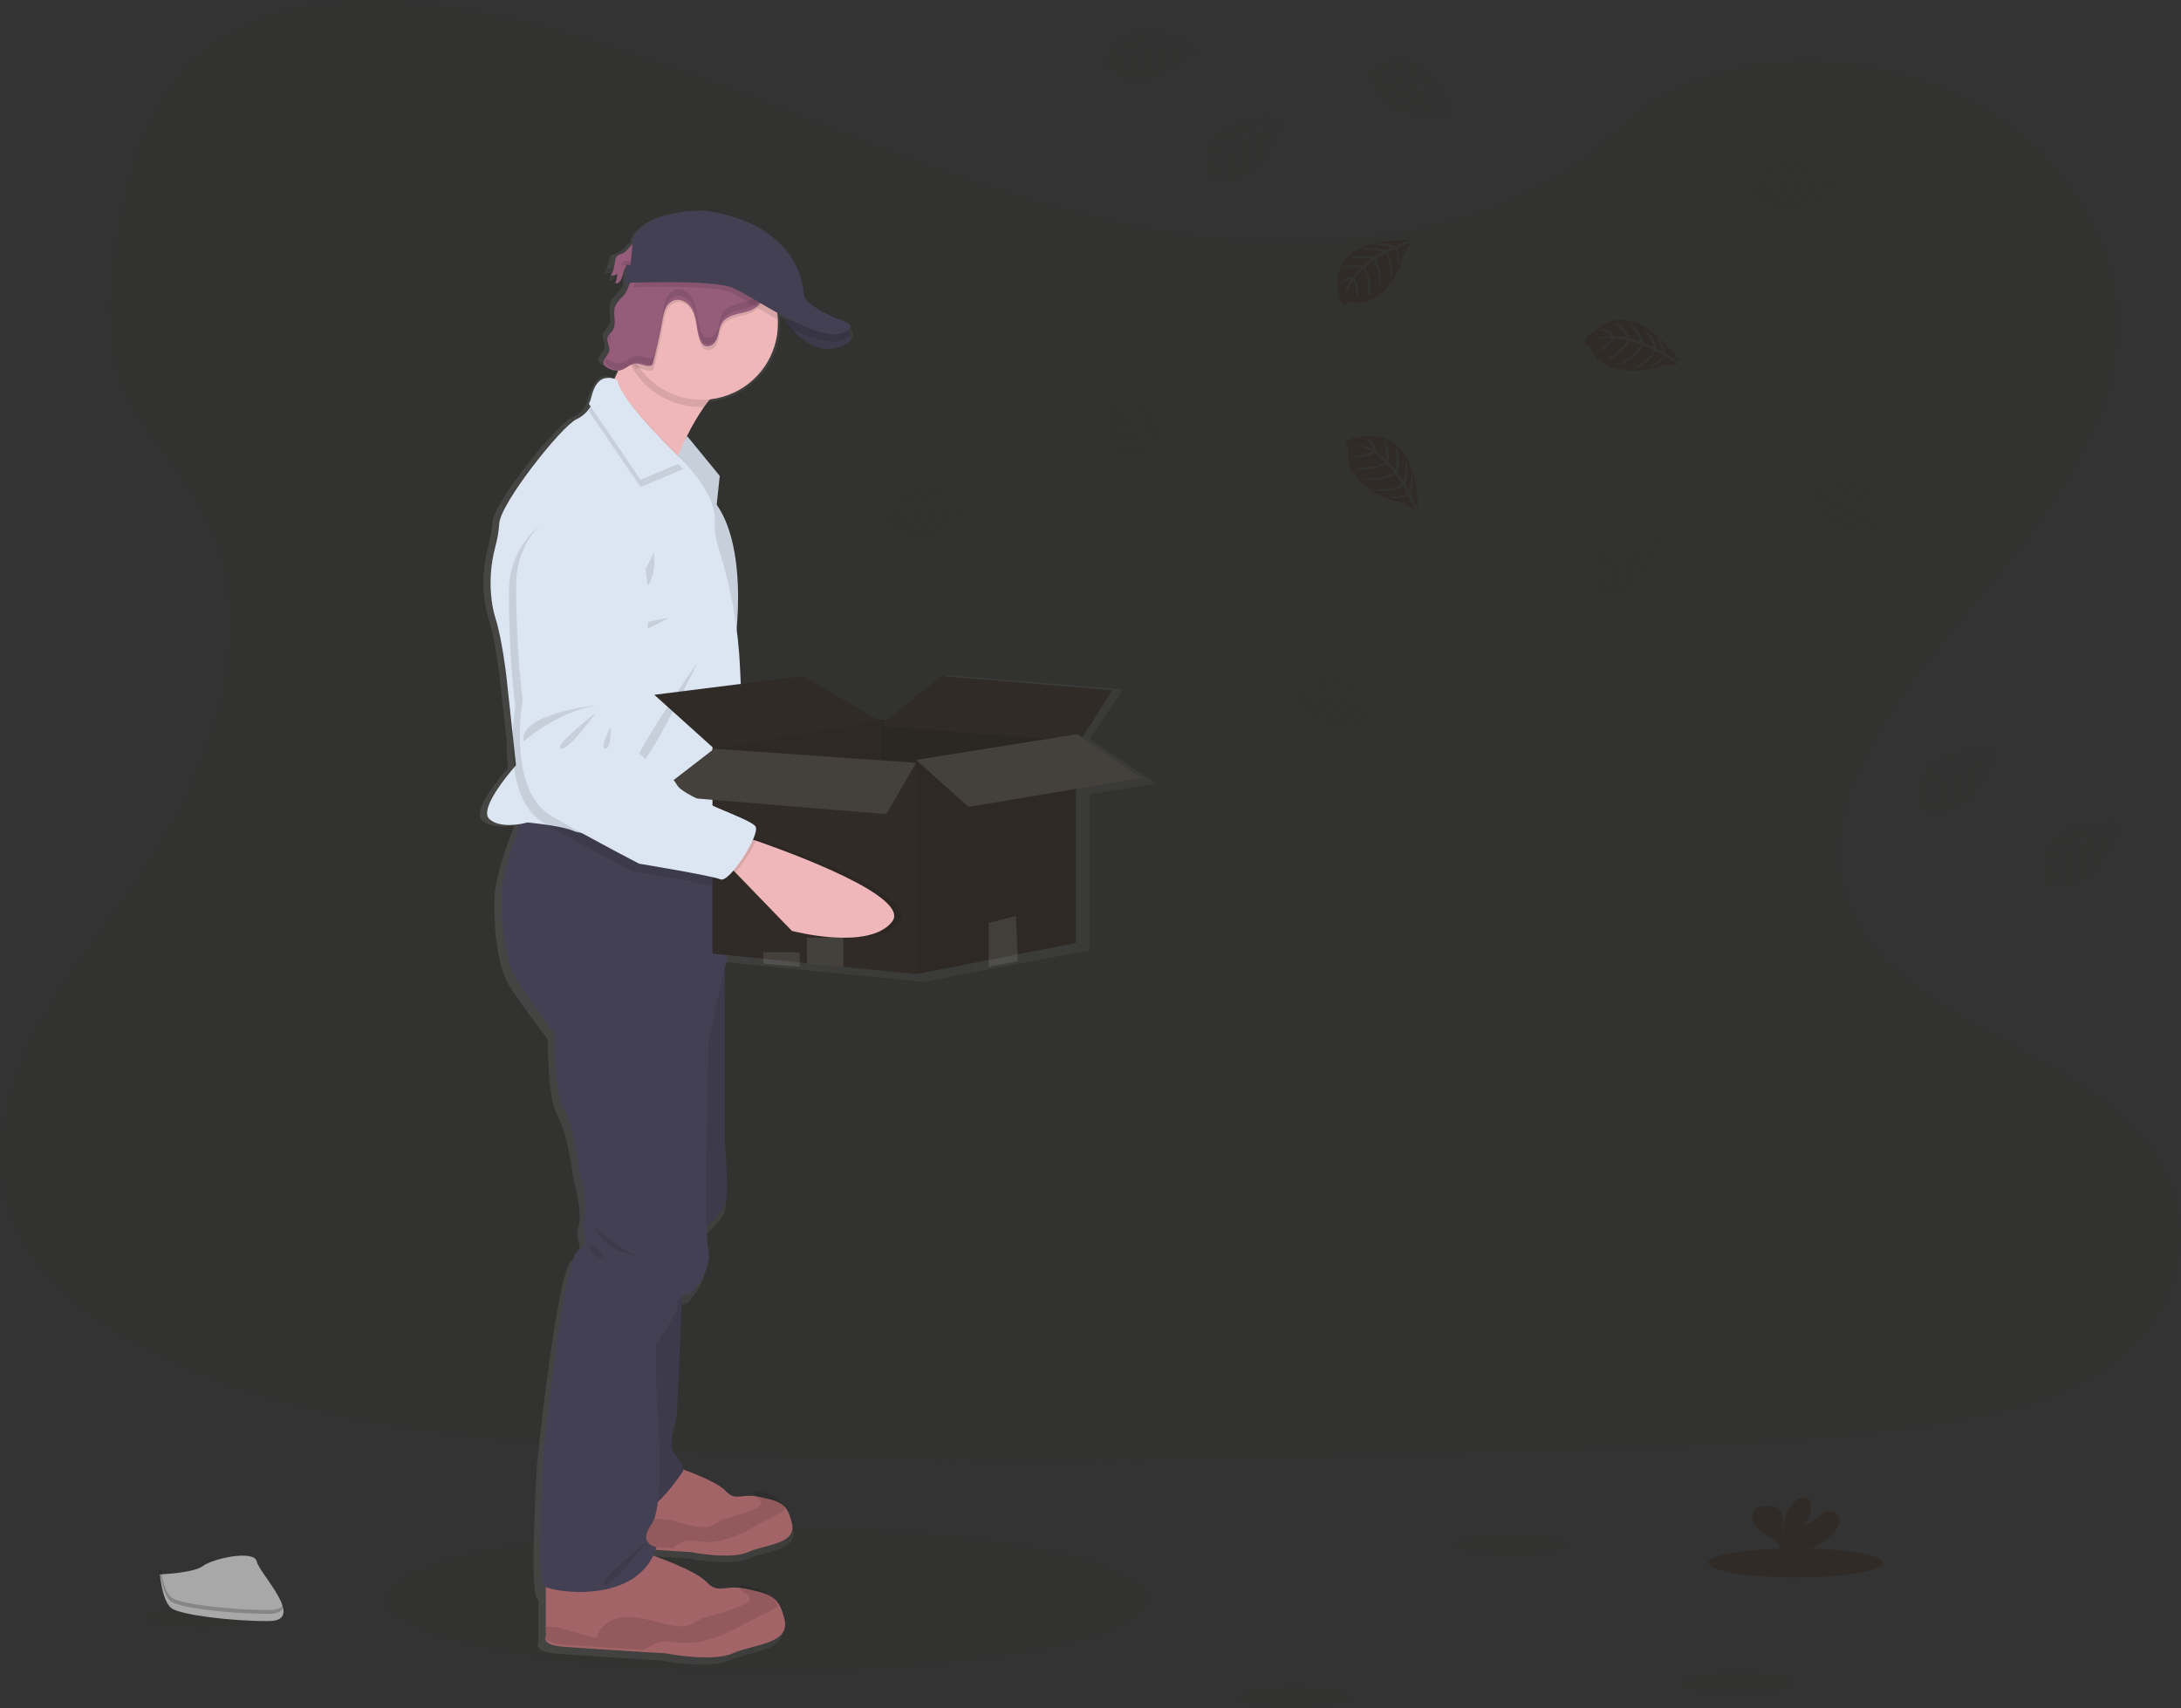 <?xml version="1.0" encoding="UTF-8"?>
<svg width="300px" height="235px" viewBox="0 0 300 235" version="1.1" xmlns="http://www.w3.org/2000/svg" xmlns:xlink="http://www.w3.org/1999/xlink">
    <rect x="0" y="0" width="300" height="235" fill="#333333" stroke="none"/>
    <title>F9608DB9-85DE-45D7-9BC2-1261CBF1C890</title>
    <defs>
        <linearGradient x1="0.042%" y1="50.012%" x2="100%" y2="50.012%" id="linearGradient-1">
            <stop stop-color="#808080" stop-opacity="0.25" offset="0%"></stop>
            <stop stop-color="#808080" stop-opacity="0.12" offset="54%"></stop>
            <stop stop-color="#808080" stop-opacity="0.1" offset="100%"></stop>
        </linearGradient>
    </defs>
    <g id="Mobile" stroke="none" stroke-width="1" fill="none" fill-rule="evenodd">
        <g id="FREE-EXPLORE---WISH-LIST-1" transform="translate(-38, -137)" fill-rule="nonzero">
            <g id="undraw_empty_xct9-2" transform="translate(38, 137)">
                <ellipse id="Oval" fill="#302B27" opacity="0.1" cx="105.5" cy="220" rx="52.5" ry="10"></ellipse>
                <path d="M174.303,33.136 C155.07,32.47 136.753,26.253 119.262,19.453 C101.771,12.653 84.446,5.121 65.674,1.519 C53.601,-0.798 39.791,-1.128 30.065,5.344 C20.702,11.591 17.677,22.344 16.051,32.33 C14.827,39.844 14.108,47.753 17.46,54.788 C19.789,59.673 23.92,63.778 26.779,68.457 C36.725,84.734 29.694,104.806 18.919,120.7 C13.867,128.154 7.998,135.275 4.096,143.203 C0.194,151.13 -1.609,160.244 1.805,168.353 C5.187,176.384 13.249,182.405 21.982,186.644 C39.72,195.255 60.614,197.718 81.002,199.116 C126.121,202.204 171.477,200.868 216.714,199.527 C233.456,199.033 250.27,198.53 266.739,195.939 C275.885,194.5 285.326,192.215 291.968,186.7 C300.395,179.701 302.484,167.85 296.835,159.075 C287.362,144.351 261.176,140.695 254.546,124.897 C250.903,116.199 254.644,106.514 259.942,98.45 C271.306,81.146 290.351,65.967 291.353,46.192 C292.042,32.61 282.886,19.007 268.73,12.579 C253.892,5.841 233.314,6.689 222.372,17.841 C211.095,29.311 191.286,33.728 174.303,33.136 Z" id="Path" fill="#302B27" opacity="0.1"></path>
                <path d="M159,107.768 L149.878,101.644 L149.878,101.644 L154.479,94.824 L130.385,92.911 L121.727,99.577 L110.889,93.528 L101.85,94.61 L101.743,92.238 C101.631,89.765 101.381,87.3 100.995,84.854 C101.034,84.113 101.061,83.262 101.058,82.337 C101.058,78.437 100.527,73.269 98.198,69.823 L98.734,65.025 L94.386,59.91 C95.084,58.525 95.881,57.191 96.769,55.918 C96.918,55.705 97.067,55.497 97.227,55.296 C102.871,54.889 107.324,50.269 107.324,44.62 C107.324,44.359 107.324,44.098 107.294,43.84 C107.294,43.737 107.273,43.63 107.261,43.526 C107.812,43.823 108.369,44.119 108.926,44.416 C109.03,44.564 109.15,44.712 109.281,44.887 L109.281,44.887 L109.307,44.92 L109.474,45.124 L109.528,45.187 C109.587,45.258 109.65,45.326 109.712,45.397 L109.754,45.445 C109.912,45.62 110.079,45.797 110.257,45.972 C110.279,45.99 110.299,46.009 110.317,46.029 L110.54,46.236 L110.603,46.293 C110.794,46.462 110.996,46.625 111.199,46.779 L111.264,46.826 L111.52,47.001 L111.604,47.055 C111.702,47.114 111.803,47.176 111.901,47.233 L111.937,47.253 C112.053,47.316 112.172,47.375 112.292,47.431 L112.351,47.455 C112.452,47.499 112.552,47.54 112.649,47.58 L112.741,47.612 C112.846,47.648 112.947,47.68 113.054,47.71 L113.12,47.728 C113.251,47.761 113.382,47.787 113.516,47.808 L113.531,47.808 C113.657,47.828 113.784,47.841 113.912,47.847 L113.998,47.847 C114.112,47.852 114.227,47.852 114.341,47.847 L114.415,47.847 C114.558,47.838 114.7,47.822 114.841,47.796 C115.507,47.709 116.147,47.48 116.717,47.126 C116.862,47.029 116.991,46.91 117.099,46.773 C117.694,45.996 117.039,45.145 117.039,45.145 L117.039,45.145 C116.807,44.594 115.3,44.205 115.3,44.205 C115.3,44.205 110.534,42.224 110.534,40.647 C110.534,39.069 109.343,30.885 97.046,29.013 C97.046,29.013 89.046,28.566 86.798,32.83 L86.75,33.328 C86.089,33.74 85.541,34.568 84.888,34.811 C84.607,34.871 84.335,34.971 84.081,35.107 L84.081,35.051 L84.081,35.051 C84.006,35.117 83.944,35.196 83.9,35.285 C83.76,35.563 83.676,35.865 83.652,36.175 C83.585,36.553 83.453,36.917 83.262,37.251 C83.209,37.346 83.149,37.437 83.084,37.524 L83.084,37.524 L83.033,37.604 C83.379,37.631 83.726,37.575 84.046,37.441 C83.995,37.847 83.895,38.245 83.748,38.627 C84.134,38.64 84.493,38.426 84.665,38.082 L84.665,38.058 L84.704,38.004 C84.779,37.867 84.841,37.723 84.888,37.575 L84.856,37.61 C84.915,37.417 84.969,37.222 85.034,37.032 C85.064,36.925 85.114,36.824 85.18,36.735 C85.342,36.574 85.57,36.498 85.797,36.531 L85.675,39.102 L85.728,39.102 C85.657,39.289 85.569,39.469 85.466,39.641 C85.043,40.323 84.275,40.789 83.992,41.536 C83.87,41.897 83.823,42.278 83.855,42.657 C83.855,42.88 83.882,43.105 83.9,43.327 L83.9,43.31 C83.941,43.903 83.953,44.466 83.632,44.943 C83.411,45.27 83.057,45.516 82.935,45.886 C82.901,45.99 82.886,46.098 82.89,46.207 C82.914,46.532 82.982,46.852 83.093,47.159 C83.094,47.153 83.094,47.147 83.093,47.141 C83.167,47.366 83.184,47.607 83.143,47.841 C83.009,48.434 82.285,48.929 82.321,49.495 C82.319,49.57 82.33,49.644 82.354,49.715 C82.493,49.991 82.734,50.204 83.027,50.308 C83.486,50.568 84.014,50.684 84.54,50.64 C84.737,50.604 84.928,50.539 85.106,50.447 C84.897,50.925 84.683,51.396 84.466,51.844 C84.433,51.915 84.397,51.986 84.361,52.057 C84.361,52.057 82.521,50.833 81.475,53.33 C81.17,53.848 80.952,54.413 80.829,55.002 C80.777,55.237 80.703,55.468 80.609,55.69 C80.145,56.472 79.45,57.093 78.619,57.469 C76.487,58.442 67.874,69.138 67.722,71.908 C67.647,72.989 67.463,74.06 67.174,75.104 C66.496,77.564 66.321,80.135 66.661,82.663 C66.768,83.48 66.944,84.287 67.189,85.074 C68.103,87.84 68.713,93.003 68.713,93.003 L69.702,101.965 C69.665,103.201 69.719,104.439 69.863,105.668 C68.853,106.816 64.8,111.599 66.349,112.901 C67.54,113.927 69.625,113.758 70.795,113.547 C69.809,115.976 68.258,120.199 68.052,123.099 C67.754,127.39 68.562,133.074 69.839,135.257 C71.117,137.439 75.376,143.038 75.376,143.038 C75.376,143.038 75.176,150.718 76.698,153.509 C78.22,156.299 78.834,162.087 78.834,162.087 C78.834,162.087 80.254,166.974 79.542,168.771 C78.831,170.568 80.862,172.063 78.729,173.258 C76.597,174.453 73.869,201.387 73.869,201.387 C73.869,201.387 72.77,219.04 73.869,219.939 C73.928,219.981 73.99,220.018 74.056,220.049 L74.056,225.979 C74.056,225.979 73.294,227.225 76.394,227.477 C78.518,227.646 84.537,228.028 88.108,228.251 L90.875,228.423 C90.875,228.423 97.427,229.722 100.322,228.423 C103.217,227.124 108.348,227.154 107.586,223.723 C107.485,223.256 107.349,222.797 107.181,222.35 C106.344,220.221 104.923,219.977 102.305,219.384 C102.154,219.352 102.008,219.322 101.874,219.298 C99.116,218.821 98.21,220.099 96.665,218.435 C95.321,216.997 91.045,215.387 89.588,214.877 C89.624,214.77 89.669,214.666 89.704,214.557 C89.292,214.487 88.908,214.301 88.599,214.02 L92.546,214.269 L94.895,214.414 C94.895,214.414 100.465,215.52 102.937,214.414 C105.409,213.308 109.757,213.338 109.108,210.423 C109.022,210.026 108.908,209.635 108.765,209.255 C108.054,207.446 106.844,207.247 104.62,206.746 C104.491,206.719 104.372,206.693 104.253,206.672 C101.909,206.265 101.141,207.351 99.828,205.939 C98.702,204.735 95.149,203.386 93.871,202.926 C93.871,202.268 92.977,201.331 92.415,200.391 C91.753,199.294 92.974,195.454 92.974,195.454 L93.671,179.521 C93.937,179.403 94.218,179.323 94.505,179.284 C94.505,179.284 97.656,176.289 96.945,173.098 C96.799,172.133 96.724,171.159 96.718,170.183 C97.755,169.225 99.181,167.811 99.586,166.939 C100.247,165.518 99.586,158.636 99.586,158.636 L99.586,132.318 L104.858,132.849 L109.641,133.338 L111.097,133.486 L115.88,133.967 L126.873,135.073 L136.779,133.205 L141.065,132.398 L149.878,130.738 L149.878,109.268 L159,107.768 Z M86.446,36.626 L85.833,36.56 C86.035,36.569 86.25,36.608 86.446,36.626 Z" id="Shape" fill="url(#linearGradient-1)"></path>
                <path d="M137.749,121.474 C134.816,125.612 124.271,123.42 124.271,123.42 L116.1,115.883 L115,114.862 L116.845,111 C116.845,111 117.431,111.159 118.438,111.442 C123.72,112.954 140.224,117.996 137.749,121.474 Z" id="Path" fill="#EFB7B9"></path>
                <path d="M118,111.453 C117.685,112.72 116.821,114.618 115.962,116 L115,114.955 L116.613,111 C116.613,111 117.131,111.163 118,111.453 Z" id="Path" fill="#000000" opacity="0.1"></path>
                <path d="M90.229,66.125 C90.229,66.125 82.641,69.512 83.013,77.828 C83.281,83.186 83.861,88.524 84.751,93.813 C84.751,93.813 83.199,106.328 89.658,109.554 C96.118,112.78 102.095,115.433 102.095,115.433 C102.095,115.433 112.2,116.527 113.456,116.979 C114.712,117.431 118.636,110.521 117.912,109.444 C117.188,108.368 107.913,106.111 106.731,104.315 C105.549,102.519 102.816,101.41 102.816,101.41 C102.816,101.41 99.994,99.692 99.802,98.139 C99.61,96.587 100.355,95.431 100.544,94.75 C100.733,94.069 101.211,87.495 101.211,87.495 C101.211,87.495 104.397,64.094 90.229,66.125 Z" id="Path" fill="#DCE6F2"></path>
                <path d="M95,94 C95,94 84.009,95.618 85.073,99 C85.073,99 89.063,95.349 95,94 Z" id="Path" fill="#000000" opacity="0.1"></path>
                <path d="M95,95 C95,95 88.974,99.748 90.153,99.992 C91.332,100.235 95,95 95,95 Z" id="Path" fill="#000000" opacity="0.1"></path>
                <path d="M97.933,97 C97.933,97 96.338,100.207 97.319,99.989 C98.299,99.772 97.933,97 97.933,97 Z" id="Path" fill="#000000" opacity="0.1"></path>
                <path d="M118.35,111.05 L117.72,110.868 C117.899,110.272 117.949,109.789 117.802,109.565 C117.08,108.486 107.841,106.226 106.666,104.422 C105.491,102.618 102.764,101.509 102.764,101.509 C102.764,101.509 99.951,99.785 99.76,98.229 C99.568,96.673 100.31,95.513 100.499,94.83 C100.687,94.147 101.164,87.552 101.164,87.552 C101.164,87.552 104.331,64.089 90.208,66.125 C90.208,66.125 82.645,69.524 83.013,77.864 C83.28,83.237 83.859,88.59 84.748,93.894 C84.748,93.894 83.202,106.444 89.64,109.679 C96.078,112.914 102.036,115.573 102.036,115.573 C102.036,115.573 112.106,116.668 113.361,117.124 C113.835,117.297 114.692,116.405 115.531,115.18 L116.008,115.63 L124.214,123.4 C124.214,123.4 134.802,125.663 137.747,121.397 C140.236,117.807 123.666,112.607 118.35,111.05 Z" id="Path" fill="#000000" opacity="0.1"></path>
                <path d="M85.656,34.861 C85.387,34.923 85.129,35.04 84.894,35.207 C84.619,35.476 84.619,35.935 84.55,36.337 C84.469,36.895 84.281,37.424 84,37.883 C84.313,37.91 84.627,37.849 84.916,37.705 C84.869,38.148 84.777,38.583 84.641,39 C84.991,39.01 85.314,38.778 85.466,38.408 C85.612,38.043 85.727,37.662 85.81,37.272 C85.836,37.155 85.881,37.045 85.942,36.948 C86.195,36.595 86.666,36.754 87.056,36.799 C87.718,36.865 88.359,36.503 88.729,35.854 C89.144,35.113 89.169,33.217 88.179,33.017 C87.144,32.816 86.501,34.492 85.656,34.861 Z" id="Path" fill="#965D7B"></path>
                <g id="Group" opacity="0.1" transform="translate(83, 35)" fill="#000000">
                    <path d="M1.041,0.508 C1.069,0.362 1.088,0.211 1.123,0.065 L1.123,0.065 C0.821,0.312 0.805,0.731 0.726,1.102 C0.686,1.316 0.623,1.526 0.538,1.729 C0.788,1.356 0.959,0.941 1.041,0.508 L1.041,0.508 Z" id="Path"></path>
                    <path d="M1.143,2.961 C1.301,2.579 1.408,2.18 1.461,1.773 C1.142,1.898 0.797,1.954 0.452,1.937 C0.351,2.146 0.229,2.345 0.086,2.531 C0.447,2.557 0.809,2.502 1.143,2.37 C1.09,2.777 0.983,3.176 0.824,3.558 C1.229,3.567 1.602,3.355 1.779,3.015 C1.858,2.88 1.922,2.737 1.97,2.59 C1.78,2.838 1.468,2.978 1.143,2.961 L1.143,2.961 Z" id="Path"></path>
                    <path d="M3.937,0.942 C3.485,0.9 2.937,0.754 2.645,1.078 C2.575,1.168 2.523,1.268 2.492,1.375 C2.463,1.452 2.438,1.533 2.415,1.613 C2.718,1.39 3.208,1.509 3.618,1.548 C4.384,1.606 5.124,1.274 5.553,0.68 C5.65,0.536 5.722,0.379 5.767,0.214 C5.324,0.725 4.638,0.998 3.937,0.942 Z" id="Path"></path>
                </g>
                <polygon id="Path" fill="#DCE6F2" points="94.519 60 99 65.475 98.415 71 93 62.388"></polygon>
                <polygon id="Path" fill="#000000" opacity="0.1" points="99 65.475 98.45 70.672 98.415 71 93.526 63.227 93 62.388 93.153 62.146 94.517 60 94.82 60.37"></polygon>
                <path d="M101.199,52.149 C99.631,52.597 98.133,54.133 96.829,55.998 C95.947,57.286 95.159,58.633 94.47,60.032 C94.042,60.885 93.665,61.704 93.352,62.418 L93.133,62.926 C92.604,64.168 92.309,65 92.309,65 C92.309,65 80.304,56.019 82.204,55.415 C82.842,55.212 83.681,53.851 84.511,52.137 L84.614,51.919 C85.14,50.819 85.656,49.591 86.115,48.436 C87.054,46.062 87.75,44 87.75,44 C87.75,44 105.986,50.788 101.199,52.149 Z" id="Path" fill="#EFB7B9"></path>
                <path d="M108,44 C108,44 110.772,48.564 114.496,47.942 C118.22,47.319 116.688,45.491 116.688,45.491 L108,44 Z" id="Path" fill="#444053"></path>
                <path d="M102.898,213.515 C100.49,214.606 95.043,213.515 95.043,213.515 L92.748,213.373 C89.767,213.184 84.777,212.864 83.012,212.723 C80.437,212.513 81.068,211.466 81.068,211.466 L81.068,205.14 L93.565,202 C93.565,202 98.504,203.677 99.858,205.14 C101.142,206.536 101.894,205.463 104.186,205.865 C104.299,205.886 104.419,205.909 104.544,205.939 C106.72,206.433 107.9,206.628 108.598,208.417 C108.738,208.793 108.851,209.178 108.935,209.57 C109.579,212.45 105.304,212.43 102.898,213.515 Z" id="Path" fill="#A36468"></path>
                <path d="M108,207.719 C107.562,208.015 107.101,208.27 106.623,208.482 C105.019,209.273 103.494,210.237 101.873,210.983 C100.251,211.73 98.504,212.263 96.749,212.121 C95.83,212.048 94.891,211.806 94.013,212.089 C93.47,212.316 92.959,212.622 92.493,213 C89.577,212.798 84.695,212.458 82.968,212.307 C80.449,212.083 81.067,210.968 81.067,210.968 L81.067,210.18 C81.157,210.18 81.259,210.152 81.376,210.142 C81.98,210.132 82.581,210.229 83.155,210.429 C84.421,210.801 85.681,211.166 86.946,211.532 C87.157,210.674 87.684,209.947 88.405,209.521 C89.127,209.107 89.938,208.906 90.755,208.939 C92.718,208.967 94.576,209.972 96.536,210.073 C97.084,210.127 97.635,210.027 98.137,209.783 C98.405,209.638 98.641,209.427 98.904,209.266 C99.324,209.047 99.768,208.885 100.225,208.784 C101.51,208.439 102.772,207.998 104.002,207.467 C104.352,207.319 104.76,207.051 104.713,206.648 C104.652,206.112 103.873,206.049 103.669,205.558 C103.596,205.378 103.605,205.172 103.692,205 C103.803,205.022 103.92,205.047 104.042,205.079 C106.163,205.605 107.318,205.813 108,207.719 Z" id="Path" fill="#000000" opacity="0.1"></path>
                <path d="M100.805,227.435 C97.968,228.707 91.549,227.435 91.549,227.435 L88.846,227.279 C85.347,227.059 79.453,226.693 77.371,226.52 C74.335,226.274 75.081,225.054 75.081,225.054 L75.081,217.664 L89.811,214 C89.811,214 95.633,215.955 97.228,217.664 C98.742,219.291 99.617,218.039 102.331,218.508 C102.465,218.532 102.605,218.561 102.752,218.593 C105.317,219.18 106.708,219.4 107.529,221.487 C107.696,221.925 107.828,222.375 107.926,222.832 C108.667,226.192 103.642,226.165 100.805,227.435 Z" id="Path" fill="#A36468"></path>
                <path d="M107,221.046 C106.481,221.379 105.935,221.666 105.369,221.905 C103.469,222.794 101.659,223.878 99.738,224.719 C97.816,225.56 95.745,226.156 93.662,226 C92.575,225.918 91.461,225.638 90.43,225.964 C89.784,226.222 89.176,226.57 88.623,227 C85.18,226.774 79.381,226.397 77.333,226.22 C74.345,225.967 75.08,224.713 75.08,224.713 L75.08,223.827 C75.201,223.807 75.324,223.793 75.447,223.785 C76.163,223.772 76.876,223.881 77.556,224.107 L82.048,225.349 C82.301,224.381 82.931,223.563 83.791,223.086 C84.647,222.618 85.609,222.391 86.579,222.429 C88.906,222.462 91.106,223.592 93.43,223.707 C94.077,223.767 94.729,223.656 95.322,223.384 C95.642,223.219 95.909,222.981 96.233,222.803 C96.729,222.553 97.256,222.371 97.799,222.26 C99.314,221.868 100.802,221.373 102.252,220.778 C102.667,220.609 103.151,220.308 103.096,219.856 C103.022,219.253 102.1,219.181 101.856,218.627 C101.772,218.424 101.783,218.194 101.885,218 C102.017,218.024 102.155,218.054 102.299,218.087 C104.823,218.666 106.192,218.901 107,221.046 Z" id="Path" fill="#000000" opacity="0.1"></path>
                <path d="M93.914,176 L93.106,194.702 C93.106,194.702 91.896,198.521 92.553,199.613 C93.209,200.705 94.317,201.795 93.914,202.441 C93.512,203.087 88.671,210.07 87.107,207.391 C85.543,204.712 84,193.103 84,193.103 L85.443,178.765 L93.914,176 Z" id="Path" fill="#444053"></path>
                <path d="M97.49,129 L99.711,131.943 L99.711,157.54 C99.711,157.54 100.361,164.363 99.711,165.772 C99.062,167.182 95.769,170 95.769,170 L93,155.908 L93.599,141 L97.49,129 Z" id="Path" fill="#444053"></path>
                <path d="M93.914,176 L93.106,194.702 C93.106,194.702 91.896,198.521 92.553,199.613 C93.209,200.705 94.317,201.795 93.914,202.441 C93.512,203.087 88.671,210.07 87.107,207.391 C85.543,204.712 84,193.103 84,193.103 L85.443,178.765 L93.914,176 Z" id="Path" fill="#000000" opacity="0.1"></path>
                <path d="M97.49,129 L99.711,131.943 L99.711,157.54 C99.711,157.54 100.361,164.363 99.711,165.772 C99.062,167.182 95.769,170 95.769,170 L93,155.908 L93.599,141 L97.49,129 Z" id="Path" fill="#000000" opacity="0.1"></path>
                <path d="M100,118.105 L100,131.92 L97.506,142.675 C97.506,142.675 96.707,168.627 97.404,171.783 C98.102,174.938 95.009,177.901 95.009,177.901 C95.009,177.901 93.213,178.1 93.213,179.479 C93.213,180.859 90.219,184.808 90.219,184.808 L90.318,192.504 C90.318,192.504 91.618,206.912 89.621,209.674 C87.624,212.436 90.318,212.832 90.318,212.832 C87.824,220.923 75.85,219.049 74.769,218.161 C73.688,217.273 74.769,199.807 74.769,199.807 C74.769,199.807 77.445,173.165 79.541,171.981 C81.636,170.797 79.643,169.317 80.34,167.541 C81.038,165.764 79.643,160.93 79.643,160.93 C79.643,160.93 79.044,155.205 77.547,152.443 C76.05,149.681 76.248,142.083 76.248,142.083 C76.248,142.083 72.057,136.556 70.811,134.386 C69.566,132.216 68.763,126.592 69.063,122.347 C69.266,119.478 70.79,115.301 71.757,112.898 C72.221,111.746 72.556,111 72.556,111 L72.841,111.074 L89.193,115.307 L100,118.105 Z" id="Path" fill="#444053"></path>
                <path d="M101.194,52.157 C99.614,52.604 98.105,54.137 96.792,56 L96.449,56 C92.532,56.003 88.912,53.938 86.961,50.587 C86.56,49.905 86.238,49.181 86,48.429 C86.946,46.059 87.647,44 87.647,44 C87.647,44 106.014,50.798 101.194,52.157 Z" id="Path" fill="#000000" opacity="0.1"></path>
                <path d="M107,44.495 C107.007,48.894 104.265,52.83 100.133,54.352 C96.001,55.874 91.358,54.659 88.504,51.309 C85.649,47.959 85.192,43.186 87.357,39.356 C87.675,38.788 88.047,38.251 88.467,37.754 C89.16,36.93 89.974,36.216 90.881,35.636 C94,33.657 97.93,33.46 101.231,35.118 C104.532,36.777 106.717,40.046 106.985,43.727 C106.991,43.985 107,44.24 107,44.495 Z" id="Path" fill="#EFB7B9"></path>
                <path d="M98,70.665 L97.964,71 L92.979,63.088 C92.458,64.339 92.167,65.176 92.167,65.176 C92.167,65.176 80.328,56.126 82.201,55.518 C82.83,55.314 83.658,53.944 84.476,52.219 L84.578,52 C85.447,54.629 90.498,59.884 92.599,61.99 C92.842,62.233 93.042,62.434 93.198,62.58 L93.519,62.885 L93.687,63.055 C94.451,63.855 97.676,67.385 98,70.665 Z" id="Path" fill="#000000" opacity="0.1"></path>
                <path d="M102,96.507 L101.459,113.902 L101.364,117 C101.364,117 94.957,116.406 88.979,115.753 C84.165,115.227 79.627,114.66 78.929,114.327 C78.037,113.908 76.127,113.584 74.62,113.379 C73.455,113.222 72.54,113.139 72.54,113.139 C72.54,113.139 72.198,113.24 71.672,113.335 C70.525,113.543 68.511,113.712 67.337,112.693 C65.836,111.39 69.779,106.652 70.763,105.515 L70.98,105.268 L70.608,101.838 L69.643,92.942 C69.643,92.942 69.048,87.819 68.157,85.072 C67.919,84.291 67.747,83.491 67.643,82.681 C67.312,80.172 67.481,77.622 68.142,75.179 C68.424,74.14 68.604,73.077 68.677,72.004 C68.826,69.256 77.22,58.638 79.3,57.673 C80.236,57.237 80.989,56.486 81.428,55.552 C81.573,55.259 81.682,54.949 81.752,54.629 C82.643,50.768 84.899,52.3 84.899,52.3 C85.442,55.321 93.861,63.316 93.861,63.316 L94.027,63.482 C94.862,64.338 98.583,68.353 98.318,71.781 C98.265,73.056 98.456,74.331 98.88,75.535 C100.592,80.924 101.577,86.518 101.807,92.167 L102,96.507 Z" id="Path" fill="#DCE6F2"></path>
                <path d="M89.935,76 C89.935,76 87.837,80.736 86.264,81.503 C84.691,82.269 90.684,83.119 89.935,76 Z" id="Path" fill="#000000" opacity="0.1"></path>
                <path d="M92,85 C92,85 87,85.705 87,86.763 C87,87.82 92,85 92,85 Z" id="Path" fill="#000000" opacity="0.1"></path>
                <path d="M96,91 C96,91 89.146,105.55 87.23,105.991 C85.314,106.432 96,91 96,91 Z" id="Path" fill="#000000" opacity="0.1"></path>
                <path d="M94,64.511 L88.11,67 L81,56.561 C81.149,56.267 81.261,55.956 81.334,55.635 C82.253,51.765 84.578,53.301 84.578,53.301 C85.138,56.329 93.816,64.344 93.816,64.344 L94,64.511 Z" id="Path" fill="#000000" opacity="0.1"></path>
                <path d="M94,63.511 L88.11,66 L81,55.561 C81.149,55.267 81.261,54.956 81.334,54.635 C82.253,50.765 84.578,52.301 84.578,52.301 C85.138,55.329 93.816,63.344 93.816,63.344 L94,63.511 Z" id="Path" fill="#DCE6F2"></path>
                <path d="M100.906,116.62 C100.906,116.62 94.575,116.026 88.667,115.374 L99.268,118.177 L99.268,121.44 C98.804,121.864 98.401,122.083 98.14,121.971 C96.918,121.452 86.949,119.82 86.949,119.82 C86.949,119.82 81.159,116.854 74.91,113.294 C74.759,113.21 74.612,113.116 74.47,113.016 C73.741,112.516 73.114,111.881 72.62,111.144 C71.466,109.456 70.902,107.288 70.658,105.161 C70.521,103.942 70.47,102.715 70.506,101.489 C70.536,100.098 70.662,98.712 70.882,97.339 C70.277,92.022 69.983,86.673 70.001,81.321 C70.074,73.016 77.782,70.05 77.782,70.05 C91.95,68.789 87.557,91.926 87.557,91.926 C87.557,91.926 86.738,98.451 86.515,99.119 C86.292,99.786 85.49,100.899 85.599,102.456 C85.707,104.013 88.415,105.876 88.415,105.876 C88.415,105.876 91.057,107.128 92.147,108.982 C92.94,110.349 98.09,112.203 101,113.526 L100.906,116.62 Z" id="Path" fill="#000000" opacity="0.1"></path>
                <path d="M106,38.533 C106.005,39.033 105.905,39.528 105.706,39.984 C105.555,40.355 105.38,40.716 105.182,41.064 C104.872,41.703 104.433,42.266 103.893,42.715 C103.214,43.216 102.355,43.355 101.54,43.559 C100.725,43.762 99.878,44.087 99.413,44.803 C99.161,45.264 98.992,45.767 98.916,46.29 C98.838,46.813 98.635,47.307 98.327,47.729 C97.997,48.153 97.431,48.292 96.95,48.069 C96.704,47.898 96.518,47.65 96.418,47.362 C96.082,46.582 95.997,45.717 95.862,44.876 C95.726,44.035 95.535,43.17 95.035,42.493 C94.535,41.817 93.649,41.371 92.864,41.635 C92.333,41.846 91.908,42.271 91.687,42.812 C91.47,43.349 91.32,43.912 91.243,44.487 C90.878,46.547 90.448,48.595 89.951,50.63 C89.936,50.714 89.903,50.793 89.854,50.861 C89.776,50.941 89.67,50.987 89.56,50.988 C88.901,51.079 88.269,50.603 87.604,50.655 C87.535,50.659 87.467,50.67 87.401,50.688 C85.199,46.74 85.623,41.793 88.463,38.305 L88.516,38.29 C88.958,38.128 89.36,37.867 89.692,37.525 C90.117,37.087 90.51,36.617 90.869,36.12 L91.105,35.816 C91.781,34.976 92.551,34.221 93.399,33.568 C93.631,33.372 93.896,33.224 94.182,33.131 C94.426,33.081 94.676,33.073 94.923,33.106 C95.939,33.232 96.964,33.272 97.986,33.225 C98.698,33.109 99.416,33.034 100.136,33 C101.999,33.055 103.587,34.411 104.764,35.898 C105.397,36.66 105.962,37.537 106,38.533 Z" id="Path" fill="#000000" opacity="0.1"></path>
                <path d="M86.068,40.268 C85.655,40.936 84.908,41.39 84.629,42.121 C84.219,43.184 84.911,44.507 84.275,45.456 C84.064,45.775 83.716,46.012 83.597,46.378 C83.395,46.995 83.948,47.654 83.805,48.289 C83.662,48.924 82.812,49.46 83.038,50.081 C83.172,50.351 83.406,50.561 83.692,50.666 C84.143,50.921 84.661,51.034 85.179,50.991 C85.991,50.859 86.595,50.075 87.418,50.016 C88.087,49.97 88.727,50.426 89.393,50.341 C89.504,50.337 89.611,50.293 89.69,50.215 C89.741,50.15 89.774,50.074 89.788,49.993 C90.288,48.032 90.724,46.057 91.097,44.068 C91.173,43.513 91.323,42.969 91.543,42.452 C91.767,41.931 92.196,41.522 92.732,41.316 C93.526,41.065 94.418,41.492 94.927,42.145 C95.435,42.798 95.629,43.632 95.765,44.443 C95.902,45.254 95.988,46.088 96.324,46.84 C96.427,47.119 96.616,47.359 96.866,47.525 C97.312,47.78 97.912,47.578 98.254,47.197 C98.568,46.79 98.772,46.312 98.849,45.807 C98.927,45.304 99.097,44.819 99.352,44.375 C99.821,43.685 100.681,43.371 101.502,43.175 C102.322,42.979 103.188,42.842 103.881,42.359 C104.425,41.926 104.869,41.384 105.183,40.769 C105.623,40.014 106.034,39.194 105.998,38.325 C105.959,37.376 105.388,36.53 104.779,35.793 C103.589,34.358 101.98,33.05 100.098,33 C99.37,33.03 98.644,33.102 97.924,33.217 C96.891,33.262 95.855,33.223 94.829,33.1 C94.579,33.07 94.326,33.079 94.079,33.126 C93.79,33.213 93.522,33.356 93.291,33.547 C92.433,34.177 91.653,34.904 90.969,35.714 C90.527,36.29 90.049,36.837 89.535,37.353 C89.199,37.683 88.793,37.936 88.346,38.093 C88.049,38.175 87.751,38.117 87.469,38.208 C86.592,38.48 86.476,39.607 86.068,40.268 Z" id="Path" fill="#965D7B"></path>
                <path d="M114.497,47.941 C112.065,48.348 110.049,46.557 108.933,45.251 C108.591,44.854 108.279,44.436 108,44 L116.349,45.434 L116.686,45.492 C116.686,45.492 118.222,47.321 114.497,47.941 Z" id="Path" fill="#000000" opacity="0.1"></path>
                <g id="Group" opacity="0.1" transform="translate(83, 37)" fill="#000000">
                    <path d="M1.028,10.133 C1.061,9.733 1.002,9.331 0.857,8.959 C0.857,8.99 0.83,9.02 0.822,9.051 C0.695,9.46 0.866,9.885 0.975,10.31 C0.998,10.253 1.016,10.194 1.028,10.133 L1.028,10.133 Z" id="Path"></path>
                    <path d="M1.729,5.128 C1.698,5.551 1.706,5.975 1.752,6.397 C1.782,5.974 1.774,5.549 1.729,5.128 L1.729,5.128 Z" id="Path"></path>
                    <path d="M22.179,2.269 C21.869,2.913 21.43,3.48 20.89,3.932 C20.209,4.437 19.353,4.577 18.534,4.782 C17.715,4.987 16.87,5.314 16.405,6.036 C16.153,6.5 15.985,7.008 15.907,7.534 C15.831,8.062 15.628,8.561 15.318,8.986 C14.98,9.384 14.385,9.598 13.943,9.329 C13.696,9.155 13.508,8.905 13.407,8.613 C13.074,7.828 12.986,6.959 12.854,6.109 C12.721,5.259 12.524,4.391 12.023,3.709 C11.523,3.027 10.636,2.578 9.85,2.844 C9.319,3.057 8.894,3.485 8.672,4.03 C8.454,4.57 8.306,5.138 8.23,5.718 C7.863,7.795 7.431,9.858 6.935,11.907 C6.921,11.991 6.888,12.071 6.838,12.139 C6.759,12.219 6.654,12.266 6.543,12.27 C5.883,12.359 5.25,11.882 4.588,11.931 C3.772,11.992 3.174,12.812 2.37,12.946 C1.858,12.994 1.343,12.875 0.898,12.607 C0.693,12.515 0.51,12.38 0.359,12.209 C0.22,12.417 0.179,12.679 0.25,12.922 C0.38,13.206 0.613,13.426 0.898,13.533 C1.343,13.802 1.858,13.92 2.37,13.873 C3.174,13.738 3.772,12.919 4.588,12.857 C5.25,12.809 5.883,13.286 6.543,13.197 C6.654,13.193 6.759,13.146 6.838,13.065 C6.888,12.997 6.921,12.917 6.935,12.833 C7.429,10.795 7.861,8.732 8.23,6.644 C8.306,6.064 8.454,5.496 8.672,4.956 C8.894,4.412 9.319,3.984 9.85,3.77 C10.636,3.504 11.52,3.954 12.023,4.635 C12.527,5.317 12.718,6.189 12.854,7.036 C12.989,7.883 13.074,8.754 13.407,9.54 C13.508,9.831 13.696,10.082 13.943,10.255 C14.385,10.521 14.98,10.31 15.318,9.913 C15.628,9.487 15.831,8.988 15.907,8.461 C15.985,7.934 16.153,7.426 16.405,6.962 C16.87,6.241 17.721,5.917 18.534,5.709 C19.347,5.501 20.204,5.363 20.89,4.859 C21.43,4.407 21.869,3.839 22.179,3.195 C22.615,2.409 23.022,1.553 22.986,0.645 C22.98,0.528 22.969,0.412 22.951,0.297 C22.809,0.996 22.548,1.664 22.179,2.269 L22.179,2.269 Z" id="Path"></path>
                </g>
                <path d="M105.668,39.523 C106.436,40.898 106.891,42.427 107,44 C104.333,42.493 101.824,40.837 100.558,40.262 C98.352,39.258 90.101,39.408 87,39.502 C87.324,38.918 87.703,38.367 88.132,37.856 C88.84,37.008 89.673,36.274 90.601,35.679 C93.086,34.091 96.109,33.603 98.962,34.329 C101.815,35.055 104.246,36.931 105.683,39.517 L105.668,39.523 Z" id="Path" fill="#000000" opacity="0.1"></path>
                <path d="M115.492,46.886 C113.982,47.313 111.519,46.488 108.964,45.304 C108.61,44.891 108.288,44.455 108,44 L116.619,45.495 C117.19,45.853 117.335,46.364 115.492,46.886 Z" id="Path" fill="#000000" opacity="0.1"></path>
                <path d="M97.21,29.013 C97.21,29.013 89.304,28.573 87.081,32.754 L86.723,36.46 L86.12,36.395 L86,38.916 C86,38.916 98.084,38.402 100.833,39.611 C103.583,40.82 112.128,46.911 115.552,45.884 C118.977,44.857 115.251,43.903 115.251,43.903 C115.251,43.903 110.538,41.958 110.538,40.433 C110.538,38.907 109.369,30.847 97.21,29.013 Z" id="Path" fill="#444053"></path>
                <path d="M82,169 C82,169 86.885,173.314 89,172.982 C89,172.982 83.021,172.517 82,169 Z" id="Path" fill="#000000" opacity="0.1"></path>
                <path d="M81,171 C81,171 81.463,173.201 82.697,172.985 C83.931,172.769 81,171 81,171 Z" id="Path" fill="#000000" opacity="0.1"></path>
                <path d="M89,212 C89,212 81.946,217.839 83.135,217.997 C84.325,218.155 89,212 89,212 Z" id="Path" fill="#000000" opacity="0.1"></path>
                <polygon id="Path" fill="#302B27" points="98 102.781 121 99 121 121 99.147 119.844"></polygon>
                <polygon id="Path" fill="#000000" opacity="0.05" points="98 102.781 121 99 121 121 99.147 119.844"></polygon>
                <polygon id="Path" fill="#302B27" points="121 99 148 101.085 146.506 120.23 121 121"></polygon>
                <polygon id="Path" fill="#000000" opacity="0.1" points="121 99 148 101.085 146.506 120.23 121 121"></polygon>
                <polygon id="Path" fill="#302B27" points="129.456 93 121 99.867 148.505 102 153 94.972"></polygon>
                <polygon id="Path" fill="#302B27" points="90 95.578 110.489 93 121 99.173 98.241 103"></polygon>
                <polygon id="Path" fill="#302B27" points="126 104.87 126 134 115.242 132.919 110.562 132.451 109.137 132.305 104.46 131.834 98 131.186 98 103 120.963 104.531"></polygon>
                <polygon id="Path" fill="#302B27" points="148 101 148 129.719 139.571 131.359 135.472 132.156 126 134 126 104.551"></polygon>
                <polygon id="Path" fill="#000000" opacity="0.05" points="148 101 148 129.719 139.571 131.359 135.472 132.156 126 134 126 104.551"></polygon>
                <polygon id="Path" fill="#302B27" points="90 109.362 98.243 103 126 104.941 121.914 112"></polygon>
                <polygon id="Path" fill="#FFFFFF" opacity="0.1" points="90 109.362 98.243 103 126 104.941 121.914 112"></polygon>
                <polygon id="Path" fill="#302B27" points="148.196 101 126 104.533 133.224 111 157 107.014"></polygon>
                <polygon id="Path" fill="#FFFFFF" opacity="0.1" points="148.196 101 126 104.533 133.224 111 157 107.014"></polygon>
                <polygon id="Path" fill="#FFFFFF" opacity="0.1" points="140 132.215 136 133 136 126.965 139.747 126"></polygon>
                <polygon id="Path" fill="#FFFFFF" opacity="0.1" points="116 129 116 133 111 132.534 111 129"></polygon>
                <polygon id="Path" fill="#FFFFFF" opacity="0.1" points="110 131 110 133 105 132.56 105 131"></polygon>
                <path d="M123.704,126.803 C120.501,130.86 109.925,128.057 109.925,128.057 L102.067,119.936 L101,118.836 L103.085,115 C103.085,115 103.681,115.195 104.676,115.537 C109.943,117.361 126.4,123.389 123.704,126.803 Z" id="Path" fill="#000000" opacity="0.1"></path>
                <path d="M122.704,126.803 C119.501,130.86 108.925,128.057 108.925,128.057 L101.067,119.936 L100,118.836 L102.085,115 C102.085,115 102.681,115.195 103.676,115.537 C108.943,117.361 125.4,123.389 122.704,126.803 Z" id="Path" fill="#EFB7B9"></path>
                <path d="M104,115.544 C103.527,116.799 102.324,118.658 101.16,120 L100,118.885 L102.269,115 C102.269,115 102.921,115.197 104,115.544 Z" id="Path" fill="#000000" opacity="0.1"></path>
                <path d="M78.773,69.051 C78.773,69.051 71.074,72.018 71.001,80.325 C70.983,85.678 71.277,91.028 71.881,96.346 C71.881,96.346 69.681,108.733 75.913,112.293 C82.146,115.853 87.938,118.82 87.938,118.82 C87.938,118.82 97.895,120.452 99.118,120.971 C100.341,121.49 104.591,114.815 103.931,113.702 C103.271,112.59 94.205,109.845 93.129,107.991 C92.053,106.137 89.401,104.888 89.401,104.888 C89.401,104.888 86.697,103.022 86.589,101.464 C86.48,99.906 87.278,98.794 87.504,98.126 C87.73,97.459 88.548,90.932 88.548,90.932 C88.548,90.932 92.924,67.775 78.773,69.051 Z" id="Path" fill="#DCE6F2"></path>
                <path d="M82,97 C82,97 71.21,98.212 72.046,102 C72.046,102 76.146,98.179 82,97 Z" id="Path" fill="#000000" opacity="0.1"></path>
                <path d="M82,98 C82,98 76.04,102.67 77.134,102.986 C78.229,103.303 82,98 82,98 Z" id="Path" fill="#000000" opacity="0.1"></path>
                <path d="M83.979,100 C83.979,100 82.368,103.159 83.279,102.994 C84.189,102.829 83.979,100 83.979,100 Z" id="Path" fill="#000000" opacity="0.1"></path>
                <path d="M193.78,33.014 C193.78,33.014 182.824,32.355 184.104,40.028 C184.104,40.028 183.847,41.384 185.079,42 C185.079,42 185.099,41.424 186.203,41.623 C186.596,41.689 186.996,41.708 187.394,41.681 C187.933,41.645 188.445,41.433 188.853,41.079 L188.853,41.079 C188.853,41.079 191.935,39.81 193.135,34.779 C193.135,34.779 194.023,33.679 194,33.397 L192.148,34.188 C192.148,34.188 192.78,35.521 192.281,36.629 C192.281,36.629 192.223,34.237 191.866,34.292 C191.794,34.292 190.906,34.755 190.906,34.755 C190.906,34.755 191.993,37.075 191.171,38.765 C191.171,38.765 191.482,35.904 190.566,34.922 L189.262,35.682 C189.262,35.682 190.534,38.08 189.672,40.037 C189.672,40.037 189.894,37.035 188.988,35.866 L187.806,36.785 C187.806,36.785 189.003,39.151 188.273,40.774 C188.273,40.774 188.178,37.28 187.55,37.015 C187.55,37.015 186.517,37.924 186.362,38.299 C186.362,38.299 187.178,40.026 186.67,40.921 C186.67,40.921 186.359,38.592 186.094,38.581 C186.094,38.581 185.064,40.123 184.958,41.171 C185.007,40.194 185.313,39.248 185.843,38.425 C185.249,38.537 184.702,38.82 184.268,39.24 C184.268,39.24 184.427,38.149 186.096,38.054 C186.096,38.054 186.961,36.883 187.175,36.811 C187.175,36.811 185.514,36.672 184.508,37.119 C184.508,37.119 185.393,36.091 187.48,36.543 L188.634,35.593 C188.634,35.593 186.448,35.305 185.52,35.625 C185.52,35.625 186.587,34.715 188.948,35.377 L190.217,34.62 C190.217,34.62 188.354,34.217 187.244,34.364 C187.244,34.364 188.415,33.734 190.589,34.416 L191.497,34.01 C191.497,34.01 190.13,33.742 189.732,33.699 C189.334,33.656 189.311,33.547 189.311,33.547 C190.176,33.403 191.064,33.503 191.875,33.834 C191.875,33.834 193.821,33.135 193.78,33.014 Z" id="Path" fill="#302B27"></path>
                <path d="M228.805,73.014 C228.805,73.014 217.821,72.355 219.104,80.028 C219.104,80.028 218.847,81.384 220.081,82 C220.081,82 220.102,81.424 221.212,81.623 C221.606,81.689 222.007,81.708 222.405,81.681 C222.94,81.642 223.447,81.432 223.851,81.082 L223.851,81.082 C223.851,81.082 226.944,79.81 228.146,74.779 C228.146,74.779 229.034,73.682 228.999,73.4 L227.143,74.188 C227.143,74.188 227.776,75.521 227.279,76.629 C227.279,76.629 227.218,74.237 226.863,74.292 C226.791,74.292 225.897,74.755 225.897,74.755 C225.897,74.755 226.99,77.078 226.166,78.765 C226.166,78.765 226.478,75.904 225.556,74.922 L224.264,75.674 C224.264,75.674 225.539,78.071 224.675,80.028 C224.675,80.028 224.897,77.026 223.99,75.858 L222.807,76.779 C222.807,76.779 224.004,79.142 223.276,80.765 C223.276,80.765 223.18,77.271 222.55,77.006 C222.55,77.006 221.515,77.916 221.356,78.29 C221.356,78.29 222.177,80.017 221.668,80.912 C221.668,80.912 221.356,78.584 221.09,78.572 C221.09,78.572 220.058,80.115 219.951,81.162 C220.003,80.186 220.31,79.239 220.842,78.417 C220.246,78.529 219.697,78.812 219.26,79.231 C219.26,79.231 219.422,78.14 221.096,78.045 C221.096,78.045 221.949,76.874 222.177,76.802 C222.177,76.802 220.512,76.664 219.503,77.11 C219.503,77.11 220.391,76.082 222.481,76.549 L223.637,75.599 C223.637,75.599 221.443,75.311 220.515,75.63 C220.515,75.63 221.584,74.721 223.952,75.383 L225.224,74.626 C225.224,74.626 223.354,74.226 222.241,74.37 C222.241,74.37 223.417,73.739 225.597,74.422 L226.507,74.016 C226.507,74.016 225.137,73.748 224.735,73.705 C224.333,73.662 224.313,73.552 224.313,73.552 C225.181,73.409 226.072,73.508 226.886,73.84 C226.886,73.84 228.84,73.135 228.805,73.014 Z" id="Path" fill="#302B27" opacity="0.1"></path>
                <path d="M159.604,65.873 C159.604,65.873 162.169,55.143 154.242,55.106 C154.242,55.106 152.925,54.62 152.096,55.731 C152.096,55.731 152.661,55.849 152.277,56.908 C152.145,57.282 152.056,57.671 152.014,58.065 C151.957,58.603 152.079,59.144 152.362,59.607 L152.362,59.607 C152.362,59.607 153.104,62.876 157.933,64.924 C157.933,64.924 158.883,65.988 159.17,66 L158.701,64.036 C158.701,64.036 157.253,64.432 156.227,63.747 C156.227,63.747 158.639,64.097 158.642,63.747 C158.642,63.674 158.349,62.717 158.349,62.717 C158.349,62.717 155.831,63.394 154.277,62.291 C154.277,62.291 157.094,63.09 158.241,62.352 L157.713,60.929 C157.713,60.929 155.074,61.777 153.268,60.588 C153.268,60.588 156.244,61.322 157.575,60.628 L156.857,59.303 C156.857,59.303 154.277,60.079 152.773,59.08 C152.773,59.08 156.291,59.584 156.672,59.011 C156.672,59.011 155.939,57.834 155.59,57.614 C155.59,57.614 153.726,58.129 152.905,57.472 C152.905,57.472 155.294,57.562 155.35,57.313 C155.35,57.313 153.981,56.032 152.937,55.742 C153.91,55.961 154.808,56.425 155.543,57.09 C155.533,56.484 155.343,55.894 154.998,55.392 C154.998,55.392 156.065,55.739 155.878,57.417 C155.878,57.417 156.904,58.459 156.936,58.696 C156.936,58.696 157.361,57.079 157.089,56.005 C157.089,56.005 157.968,57.058 157.138,59.04 L157.889,60.356 C157.889,60.356 158.569,58.244 158.396,57.273 C158.396,57.273 159.126,58.482 158.05,60.703 L158.593,62.089 C158.593,62.089 159.317,60.313 159.364,59.196 C159.364,59.196 159.795,60.463 158.73,62.497 L158.982,63.463 C158.982,63.463 159.487,62.158 159.598,61.771 C159.71,61.383 159.824,61.38 159.824,61.38 C159.819,62.26 159.567,63.122 159.094,63.868 C159.094,63.868 159.478,65.887 159.604,65.873 Z" id="Path" fill="#302B27" opacity="0.1"></path>
                <path d="M135,69.833 C135,69.833 125.823,63.1 122.542,70.393 C122.542,70.393 121.541,71.411 122.26,72.628 C122.26,72.628 122.602,72.154 123.462,72.941 C123.767,73.219 124.104,73.461 124.467,73.661 C124.958,73.929 125.525,74.032 126.081,73.956 L126.081,73.956 C126.081,73.956 129.497,74.601 133.43,70.971 C133.43,70.971 134.835,70.529 134.967,70.269 L132.895,69.912 C132.895,69.912 132.679,71.408 131.611,72.077 C131.611,72.077 132.931,69.995 132.588,69.845 C132.519,69.812 131.485,69.697 131.485,69.697 C131.485,69.697 131.1,72.298 129.416,73.28 C129.416,73.28 131.332,71.007 131.094,69.65 L129.521,69.567 C129.521,69.567 129.254,72.337 127.377,73.528 C127.377,73.528 129.293,71.083 129.182,69.573 L127.624,69.697 C127.624,69.697 127.308,72.39 125.742,73.369 C125.742,73.369 127.663,70.325 127.269,69.747 C127.269,69.747 125.847,69.945 125.495,70.175 C125.495,70.175 125.221,72.104 124.259,72.593 C124.259,72.593 125.327,70.426 125.11,70.275 C125.11,70.275 123.327,71.015 122.626,71.859 C123.233,71.051 124.043,70.413 124.978,70.007 C124.396,69.77 123.757,69.704 123.138,69.818 C123.138,69.818 123.901,68.975 125.411,69.833 C125.411,69.833 126.824,69.311 127.065,69.376 C127.065,69.376 125.697,68.323 124.563,68.14 C124.563,68.14 125.928,67.757 127.477,69.32 L129.037,69.163 C129.037,69.163 127.302,67.689 126.307,67.441 C126.307,67.441 127.759,67.261 129.434,69.155 L130.974,69.222 C130.974,69.222 129.582,67.831 128.532,67.329 C128.532,67.329 129.912,67.447 131.416,69.255 L132.441,69.417 C132.441,69.417 131.404,68.42 131.079,68.161 C130.754,67.901 130.799,67.792 130.799,67.792 C131.636,68.155 132.353,68.739 132.871,69.479 C132.871,69.479 134.961,69.954 135,69.833 Z" id="Path" fill="#302B27" opacity="0.1"></path>
                <path d="M165,6.835 C165,6.835 155.823,0.098 152.542,7.395 C152.542,7.395 151.541,8.413 152.26,9.631 C152.26,9.631 152.602,9.156 153.462,9.944 C153.769,10.22 154.107,10.461 154.47,10.661 C154.961,10.929 155.528,11.033 156.084,10.956 L156.084,10.956 C156.084,10.956 159.5,11.602 163.433,7.968 C163.433,7.968 164.838,7.528 164.967,7.266 L162.895,6.915 C162.895,6.915 162.682,8.41 161.611,9.08 C161.611,9.08 162.934,6.997 162.591,6.847 C162.522,6.814 161.488,6.699 161.488,6.699 C161.488,6.699 161.091,9.307 159.407,10.283 C159.407,10.283 161.32,8.009 161.085,6.652 L159.512,6.569 C159.512,6.569 159.242,9.339 157.368,10.528 C157.368,10.528 159.284,8.083 159.173,6.572 L157.618,6.696 C157.618,6.696 157.299,9.392 155.733,10.372 C155.733,10.372 157.657,7.327 157.263,6.749 C157.263,6.749 155.841,6.947 155.489,7.177 C155.489,7.177 155.215,9.106 154.253,9.596 C154.253,9.596 155.321,7.428 155.104,7.274 C155.104,7.274 153.321,8.018 152.62,8.861 C153.226,8.053 154.036,7.414 154.972,7.009 C154.39,6.77 153.749,6.704 153.129,6.82 C153.129,6.82 153.895,5.977 155.405,6.835 C155.405,6.835 156.818,6.31 157.059,6.378 C157.059,6.378 155.691,5.325 154.557,5.139 C154.557,5.139 155.919,4.758 157.468,6.319 L159.028,6.162 C159.028,6.162 157.296,4.687 156.298,4.437 C156.298,4.437 157.75,4.26 159.428,6.153 L160.968,6.218 C160.968,6.218 159.575,4.826 158.523,4.328 C158.523,4.328 159.906,4.446 161.41,6.254 L162.432,6.416 C162.432,6.416 161.392,5.431 161.067,5.177 C160.742,4.923 160.787,4.811 160.787,4.811 C161.624,5.174 162.341,5.759 162.859,6.499 C162.859,6.499 164.949,6.947 165,6.835 Z" id="Path" fill="#302B27" opacity="0.1"></path>
                <path d="M200,15.619 C200,15.619 196.365,4.712 189.51,8.998 C189.51,8.998 188.11,9.3 188,10.723 C188,10.723 188.551,10.517 188.795,11.665 C188.886,12.073 189.023,12.469 189.204,12.846 C189.45,13.352 189.851,13.765 190.348,14.021 L190.348,14.021 C190.348,14.021 192.767,16.513 198.058,15.688 C198.058,15.688 199.455,16.117 199.711,15.969 L198.221,14.486 C198.221,14.486 197.191,15.625 195.933,15.579 C195.933,15.579 198.207,14.577 198.019,14.253 C197.98,14.19 197.203,13.504 197.203,13.504 C197.203,13.504 195.397,15.477 193.461,15.347 C193.461,15.347 196.324,14.519 196.908,13.232 L195.674,12.269 C195.674,12.269 193.869,14.45 191.655,14.383 C191.655,14.383 194.635,13.414 195.388,12.073 L194.048,11.29 C194.048,11.29 192.26,13.384 190.407,13.317 C190.407,13.317 193.72,11.846 193.729,11.133 C193.729,11.133 192.457,10.49 192.037,10.484 C192.037,10.484 190.708,11.955 189.653,11.822 C189.653,11.822 191.763,10.599 191.673,10.348 C191.673,10.348 189.796,9.958 188.739,10.273 C189.695,9.935 190.722,9.857 191.718,10.046 C191.378,9.514 190.892,9.094 190.321,8.838 C190.321,8.838 191.429,8.563 192.171,10.146 C192.171,10.146 193.625,10.511 193.78,10.701 C193.78,10.701 193.267,9.037 192.448,8.234 C192.448,8.234 193.78,8.69 194.143,10.898 L195.507,11.653 C195.507,11.653 194.944,9.415 194.265,8.632 C194.265,8.632 195.555,9.309 195.835,11.861 L197.057,12.795 C197.057,12.795 196.717,10.825 196.145,9.804 C196.145,9.804 197.206,10.692 197.396,13.075 L198.138,13.794 C198.138,13.794 197.864,12.363 197.751,11.958 C197.638,11.553 197.73,11.526 197.73,11.526 C198.203,12.31 198.454,13.211 198.454,14.13 C198.454,14.13 199.896,15.697 200,15.619 Z" id="Path" fill="#302B27" opacity="0.1"></path>
                <path d="M176.787,16.072 C176.787,16.072 165.091,14.803 166.057,22.894 C166.057,22.894 165.708,24.296 166.982,25 C166.982,25 167.035,24.398 168.217,24.669 C168.635,24.757 169.061,24.798 169.488,24.792 C170.065,24.782 170.623,24.589 171.078,24.242 L171.078,24.242 C171.078,24.242 174.444,23.077 176.015,17.887 C176.015,17.887 177.021,16.789 177,16.491 L174.978,17.219 C174.978,17.219 175.596,18.642 174.978,19.773 C174.978,19.773 175.043,17.273 174.67,17.312 C174.593,17.312 173.617,17.745 173.617,17.745 C173.617,17.745 174.654,20.228 173.685,21.958 C173.685,21.958 174.173,18.985 173.244,17.914 L171.809,18.636 C171.809,18.636 173.043,21.209 172.01,23.207 C172.01,23.207 172.411,20.083 171.507,18.817 L170.195,19.719 C170.195,19.719 171.343,22.25 170.476,23.908 C170.476,23.908 170.565,20.255 169.908,19.945 C169.908,19.945 168.754,20.848 168.566,21.221 C168.566,21.221 169.346,23.056 168.757,23.974 C168.757,23.974 168.55,21.528 168.279,21.504 C168.279,21.504 167.094,23.059 166.921,24.157 C167.028,23.139 167.407,22.166 168.019,21.335 C167.379,21.421 166.778,21.688 166.291,22.102 C166.291,22.102 166.52,20.974 168.309,20.962 C168.309,20.962 169.282,19.786 169.544,19.722 C169.544,19.722 167.776,19.491 166.674,19.903 C166.674,19.903 167.677,18.874 169.88,19.473 L171.179,18.543 C171.179,18.543 168.831,18.079 167.837,18.38 C167.837,18.38 169.029,17.478 171.516,18.305 L172.914,17.58 C172.914,17.58 170.942,17.062 169.748,17.156 C169.748,17.156 171.034,16.554 173.321,17.387 L174.315,17.011 C174.315,17.011 172.868,16.659 172.442,16.593 C172.016,16.527 172,16.412 172,16.412 C172.933,16.308 173.878,16.458 174.728,16.846 C174.728,16.846 176.808,16.199 176.787,16.072 Z" id="Path" fill="#302B27" opacity="0.1"></path>
                <path d="M274.796,103.073 C274.796,103.073 263.09,101.802 264.057,109.892 C264.057,109.892 263.708,111.295 264.984,112 C264.984,112 265.036,111.398 266.22,111.666 C266.638,111.756 267.065,111.798 267.493,111.789 C268.071,111.781 268.631,111.587 269.085,111.238 L269.085,111.238 C269.085,111.238 272.456,110.072 274.014,104.88 C274.014,104.88 275.021,103.777 275,103.482 L272.975,104.208 C272.975,104.208 273.594,105.636 272.975,106.768 C272.975,106.768 273.04,104.262 272.666,104.305 C272.589,104.305 271.613,104.735 271.613,104.735 C271.613,104.735 272.651,107.22 271.681,108.952 C271.681,108.952 272.169,105.979 271.239,104.904 L269.802,105.63 C269.802,105.63 271.038,108.205 270.006,110.205 C270.006,110.205 270.404,107.079 269.499,105.807 L268.185,106.711 C268.185,106.711 269.335,109.244 268.467,110.901 C268.467,110.901 268.556,107.244 267.898,106.937 C267.898,106.937 266.745,107.841 266.554,108.214 C266.554,108.214 267.339,110.051 266.745,110.97 C266.745,110.97 266.538,108.521 266.266,108.497 C266.266,108.497 265.08,110.054 264.907,111.154 C265.014,110.134 265.393,109.16 266.007,108.328 C265.365,108.413 264.763,108.68 264.276,109.097 C264.276,109.097 264.505,107.964 266.297,107.952 C266.297,107.952 267.274,106.774 267.533,106.714 C267.533,106.714 265.763,106.479 264.659,106.892 C264.659,106.892 265.664,105.865 267.873,106.464 L269.171,105.533 C269.171,105.533 266.847,105.106 265.837,105.401 C265.837,105.401 267.03,104.497 269.521,105.323 L270.92,104.6 C270.92,104.6 268.946,104.082 267.75,104.175 C267.75,104.175 269.038,103.573 271.328,104.407 L272.323,104.027 C272.323,104.027 270.874,103.675 270.448,103.612 C270.021,103.549 270.006,103.431 270.006,103.431 C270.94,103.325 271.886,103.474 272.738,103.862 C272.738,103.862 274.827,103.202 274.796,103.073 Z" id="Path" fill="#302B27" opacity="0.1"></path>
                <path d="M291.808,113.072 C291.808,113.072 280.089,111.804 281.057,119.892 C281.057,119.892 280.71,121.295 281.985,122 C281.985,122 282.038,121.398 283.223,121.669 C283.64,121.757 284.067,121.798 284.494,121.789 C285.07,121.778 285.627,121.585 286.081,121.241 L286.081,121.241 C286.081,121.241 289.453,120.075 291.013,114.88 C291.013,114.88 292.024,113.78 292,113.482 L289.973,114.208 C289.973,114.208 290.592,115.636 289.973,116.768 C289.973,116.768 290.038,114.265 289.664,114.304 C289.586,114.304 288.609,114.735 288.609,114.735 C288.609,114.735 289.648,117.22 288.677,118.952 C288.677,118.952 289.166,115.979 288.234,114.907 L286.796,115.63 C286.796,115.63 288.033,118.205 287,120.205 C287,120.205 287.399,117.078 286.493,115.81 L285.178,116.714 C285.178,116.714 286.329,119.247 285.462,120.907 C285.462,120.907 285.549,117.247 284.89,116.94 C284.89,116.94 283.736,117.843 283.544,118.217 C283.544,118.217 284.33,120.054 283.736,120.973 C283.736,120.973 283.529,118.524 283.257,118.5 C283.257,118.5 282.069,120.057 281.898,121.157 C282.005,120.138 282.384,119.164 282.997,118.331 C282.355,118.418 281.753,118.685 281.264,119.099 C281.264,119.099 281.496,117.967 283.291,117.958 C283.291,117.958 284.265,116.78 284.528,116.717 C284.528,116.717 282.755,116.485 281.651,116.898 C281.651,116.898 282.656,115.867 284.868,116.467 L286.168,115.536 C286.168,115.536 283.841,115.108 282.83,115.404 C282.83,115.404 284.024,114.5 286.517,115.328 L287.919,114.602 C287.919,114.602 285.942,114.084 284.745,114.178 C284.745,114.178 286.035,113.575 288.327,114.41 L289.323,114.033 C289.323,114.033 287.872,113.681 287.449,113.614 C287.025,113.548 287.003,113.434 287.003,113.434 C287.938,113.329 288.885,113.479 289.738,113.867 C289.738,113.867 291.839,113.202 291.808,113.072 Z" id="Path" fill="#302B27" opacity="0.1"></path>
                <path d="M254,24.833 C254,24.833 244.823,18.1 241.542,25.393 C241.542,25.393 240.541,26.411 241.26,27.628 C241.26,27.628 241.602,27.154 242.462,27.941 C242.767,28.219 243.104,28.461 243.467,28.661 C243.958,28.929 244.525,29.032 245.081,28.956 L245.081,28.956 C245.081,28.956 248.497,29.601 252.433,25.971 C252.433,25.971 253.835,25.529 253.967,25.269 L251.901,24.904 C251.901,24.904 251.685,26.399 250.617,27.068 C250.617,27.068 251.937,24.986 251.594,24.836 C251.525,24.803 250.494,24.688 250.494,24.688 C250.494,24.688 250.106,27.289 248.422,28.271 C248.422,28.271 250.338,25.998 250.1,24.641 L248.527,24.559 C248.527,24.559 248.26,27.328 246.383,28.519 C246.383,28.519 248.302,26.074 248.188,24.565 L246.63,24.688 C246.63,24.688 246.329,27.381 244.748,28.36 C244.748,28.36 246.672,25.316 246.275,24.738 C246.275,24.738 244.853,24.936 244.501,25.166 C244.501,25.166 244.23,27.095 243.268,27.584 C243.268,27.584 244.333,25.417 244.116,25.266 C244.116,25.266 242.333,26.007 241.632,26.85 C242.239,26.042 243.049,25.404 243.984,24.998 C243.402,24.761 242.763,24.695 242.144,24.809 C242.144,24.809 242.91,23.966 244.42,24.824 C244.42,24.824 245.83,24.302 246.071,24.367 C246.071,24.367 244.703,23.314 243.569,23.131 C243.569,23.131 244.934,22.748 246.483,24.311 L248.043,24.155 C248.043,24.155 246.311,22.68 245.313,22.432 C245.313,22.432 246.765,22.253 248.44,24.146 L249.983,24.214 C249.983,24.214 248.588,22.822 247.538,22.32 C247.538,22.32 248.921,22.438 250.422,24.246 L251.447,24.408 C251.447,24.408 250.41,23.411 250.085,23.152 C249.76,22.892 249.808,22.807 249.808,22.807 C250.644,23.171 251.36,23.755 251.877,24.494 C251.877,24.494 253.961,24.954 254,24.833 Z" id="Path" fill="#302B27" opacity="0.1"></path>
                <path d="M261,73.639 C261,73.639 257.805,63.012 250.619,66.827 C250.619,66.827 249.179,67.038 249,68.414 C249,68.414 249.571,68.242 249.768,69.354 C249.842,69.753 249.964,70.142 250.133,70.514 C250.358,71.014 250.749,71.43 251.244,71.698 L251.244,71.698 C251.244,71.698 253.595,74.193 259.02,73.636 C259.02,73.636 260.423,74.106 260.69,73.978 L259.254,72.487 C259.254,72.487 258.151,73.537 256.875,73.438 C256.875,73.438 259.232,72.568 259.05,72.258 C259.014,72.194 258.254,71.5 258.254,71.5 C258.254,71.5 256.329,73.317 254.361,73.105 C254.361,73.105 257.316,72.438 257.966,71.236 L256.751,70.256 C256.751,70.256 254.813,72.269 252.563,72.113 C252.563,72.113 255.624,71.309 256.468,70.059 L255.138,69.249 C255.138,69.249 253.21,71.178 251.339,71.033 C251.339,71.033 254.78,69.766 254.822,69.084 C254.822,69.084 253.553,68.411 253.125,68.388 C253.125,68.388 251.706,69.739 250.628,69.565 C250.628,69.565 252.833,68.483 252.754,68.24 C252.754,68.24 250.859,67.784 249.768,68.036 C250.756,67.757 251.803,67.728 252.806,67.952 C252.484,67.427 252.009,67.004 251.439,66.734 C251.439,66.734 252.581,66.516 253.261,68.068 C253.261,68.068 254.722,68.48 254.874,68.672 C254.874,68.672 254.427,67.05 253.629,66.246 C253.629,66.246 254.965,66.74 255.235,68.875 L256.59,69.661 C256.59,69.661 256.116,67.485 255.46,66.719 C255.46,66.719 256.742,67.424 256.915,69.884 L258.13,70.833 C258.13,70.833 257.872,68.93 257.337,67.932 C257.337,67.932 258.379,68.831 258.464,71.123 L259.187,71.849 C259.187,71.849 258.974,70.462 258.883,70.067 C258.792,69.673 258.883,69.618 258.883,69.618 C259.333,70.389 259.548,71.265 259.506,72.147 C259.506,72.147 260.891,73.708 261,73.639 Z" id="Path" fill="#302B27" opacity="0.1"></path>
                <path d="M191,98.534 C191,98.534 184.833,89.192 179.108,94.783 C179.108,94.783 177.798,95.364 178.027,96.743 C178.027,96.743 178.525,96.424 179.038,97.44 C179.222,97.8 179.452,98.137 179.72,98.444 C180.08,98.863 180.573,99.157 181.124,99.28 L181.124,99.28 C181.124,99.28 184.097,101.045 189.107,99.048 C189.107,99.048 190.583,99.123 190.801,98.929 L188.99,97.884 C188.99,97.884 188.244,99.19 186.998,99.437 C186.998,99.437 188.996,97.985 188.727,97.718 C188.676,97.666 187.746,97.207 187.746,97.207 C187.746,97.207 186.439,99.466 184.501,99.794 C184.501,99.794 187.124,98.357 187.396,97.027 L185.95,96.415 C185.95,96.415 184.692,98.868 182.5,99.318 C182.5,99.318 185.187,97.724 185.624,96.296 L184.115,95.878 C184.115,95.878 182.841,98.25 181.015,98.612 C181.015,98.612 183.925,96.47 183.765,95.802 C183.765,95.802 182.358,95.498 181.954,95.59 C181.954,95.59 180.997,97.271 179.916,97.393 C179.916,97.393 181.703,95.762 181.555,95.547 C181.555,95.547 179.615,95.619 178.649,96.156 C179.51,95.62 180.503,95.309 181.528,95.257 C181.069,94.839 180.493,94.559 179.871,94.452 C179.871,94.452 180.894,93.939 181.984,95.245 C181.984,95.245 183.493,95.245 183.702,95.39 C183.702,95.39 182.796,93.939 181.803,93.396 C181.803,93.396 183.222,93.512 184.103,95.489 L185.627,95.878 C185.627,95.878 184.538,93.918 183.689,93.358 C183.689,93.358 185.117,93.689 186.002,96.008 L187.426,96.589 C187.426,96.589 186.623,94.833 185.817,94.011 C185.817,94.011 187.073,94.592 187.825,96.772 L188.73,97.274 C188.73,97.274 188.126,96 187.912,95.648 C187.698,95.297 187.782,95.216 187.782,95.216 C188.436,95.836 188.896,96.619 189.114,97.477 C189.114,97.477 190.919,98.633 191,98.534 Z" id="Path" fill="#302B27" opacity="0.1"></path>
                <path d="M231,49.737 C231,49.737 225.104,40.271 219.165,45.658 C219.165,45.658 217.83,46.206 218.018,47.575 C218.018,47.575 218.525,47.269 219.01,48.293 C219.184,48.658 219.403,49.001 219.663,49.315 C220.011,49.741 220.498,50.046 221.047,50.181 L221.047,50.181 C221.047,50.181 223.975,52.023 229.076,50.181 C229.076,50.181 230.557,50.3 230.782,50.112 L229,49.021 C229,49.021 228.211,50.294 226.949,50.505 C226.949,50.505 229.003,49.11 228.745,48.848 C228.691,48.793 227.774,48.308 227.774,48.308 C227.774,48.308 226.387,50.516 224.436,50.785 C224.436,50.785 227.119,49.434 227.431,48.123 L225.999,47.482 C225.999,47.482 224.655,49.887 222.436,50.271 C222.436,50.271 225.189,48.767 225.674,47.361 L224.175,46.899 C224.175,46.899 222.816,49.209 220.971,49.526 C220.971,49.526 223.963,47.482 223.823,46.815 C223.823,46.815 222.421,46.469 222.003,46.55 C222.003,46.55 220.986,48.192 219.897,48.282 C219.897,48.282 221.745,46.717 221.605,46.498 C221.605,46.498 219.651,46.512 218.665,47.017 C219.548,46.51 220.555,46.232 221.587,46.209 C221.138,45.78 220.568,45.485 219.945,45.36 C219.945,45.36 220.992,44.878 222.069,46.209 C222.069,46.209 223.587,46.258 223.79,46.405 C223.79,46.405 222.931,44.962 221.948,44.367 C221.948,44.367 223.368,44.523 224.19,46.515 L225.708,46.948 C225.708,46.948 224.679,44.968 223.841,44.385 C223.841,44.385 225.268,44.757 226.081,47.087 L227.492,47.713 C227.492,47.713 226.743,45.944 225.975,45.115 C225.975,45.115 227.216,45.73 227.905,47.918 L228.794,48.444 C228.794,48.444 228.223,47.159 228.023,46.804 C227.823,46.449 227.908,46.371 227.908,46.371 C228.544,47.007 228.982,47.798 229.173,48.657 C229.173,48.657 230.912,49.832 231,49.737 Z" id="Path" fill="#302B27"></path>
                <path d="M194.998,69.769 C194.998,69.769 195.309,58.575 187.092,60.152 C187.092,60.152 185.621,59.938 185,61.213 C185,61.213 185.621,61.213 185.447,62.344 C185.39,62.748 185.384,63.156 185.428,63.561 C185.484,64.11 185.73,64.626 186.127,65.03 L186.127,65.03 C186.127,65.03 187.607,68.127 193.074,69.178 C193.074,69.178 194.288,70.045 194.592,69.998 L193.661,68.141 C193.661,68.141 192.248,68.829 191.034,68.362 C191.034,68.362 193.611,68.218 193.54,67.859 C193.54,67.786 193.006,66.893 193.006,66.893 C193.006,66.893 190.541,68.082 188.694,67.301 C188.694,67.301 191.798,67.521 192.813,66.555 L191.947,65.253 C191.947,65.253 189.408,66.628 187.266,65.817 C187.266,65.817 190.51,65.941 191.739,64.98 L190.705,63.805 C190.705,63.805 188.2,65.103 186.425,64.416 C186.425,64.416 190.187,64.201 190.46,63.552 C190.46,63.552 189.442,62.532 189.032,62.377 C189.032,62.377 187.213,63.258 186.22,62.782 C186.22,62.782 188.703,62.388 188.719,62.127 C188.719,62.127 187.021,61.131 185.875,61.057 C186.932,61.075 187.964,61.355 188.871,61.868 C188.729,61.268 188.406,60.719 187.94,60.29 C187.94,60.29 189.122,60.417 189.284,62.112 C189.284,62.112 190.578,62.941 190.662,63.17 C190.662,63.17 190.752,61.475 190.234,60.464 C190.234,60.464 191.376,61.331 190.948,63.47 L192.012,64.627 C192.012,64.627 192.254,62.388 191.866,61.457 C191.866,61.457 192.885,62.512 192.258,64.939 L193.117,66.205 C193.117,66.205 193.484,64.292 193.288,63.167 C193.288,63.167 194.008,64.342 193.35,66.578 L193.822,67.489 C193.822,67.489 194.061,66.087 194.092,65.679 C194.123,65.271 194.241,65.244 194.241,65.244 C194.428,66.121 194.354,67.029 194.027,67.868 C194.027,67.868 194.862,69.807 194.998,69.769 Z" id="Path" fill="#302B27"></path>
                <ellipse id="Oval" fill="#302B27" opacity="0.1" cx="208" cy="212.5" rx="8" ry="1.5"></ellipse>
                <ellipse id="Oval" fill="#302B27" opacity="0.1" cx="178" cy="233.5" rx="8" ry="1.5"></ellipse>
                <ellipse id="Oval" fill="#302B27" opacity="0.1" cx="28" cy="222.5" rx="8" ry="1.5"></ellipse>
                <ellipse id="Oval" fill="#302B27" opacity="0.1" cx="239" cy="231.5" rx="8" ry="1.5"></ellipse>
                <ellipse id="Oval" fill="#302B27" cx="247" cy="215" rx="12" ry="2"></ellipse>
                <path d="M251.846,211.24 C252.381,210.818 252.771,210.247 252.963,209.605 C253.108,208.954 252.823,208.176 252.184,207.938 C251.467,207.672 250.7,208.153 250.117,208.64 C249.534,209.127 248.872,209.684 248.111,209.582 C248.905,208.882 249.264,207.828 249.055,206.806 C249.022,206.598 248.932,206.403 248.793,206.241 C248.393,205.827 247.673,206.006 247.195,206.331 C245.679,207.367 245.256,209.364 245.247,211.164 C245.095,210.516 245.224,209.84 245.221,209.183 C245.218,208.527 245.028,207.768 244.448,207.423 C244.092,207.231 243.689,207.133 243.282,207.14 C242.599,207.118 241.838,207.183 241.375,207.667 C240.792,208.266 240.946,209.276 241.448,209.93 C241.949,210.584 242.716,211.005 243.422,211.464 C243.986,211.791 244.469,212.237 244.833,212.768 C244.875,212.842 244.909,212.92 244.935,213 L249.21,213 C250.167,212.532 251.054,211.94 251.846,211.24 Z" id="Path" fill="#302B27"></path>
                <path d="M22,216.573 C22,216.573 26.565,216.428 27.947,215.404 C29.33,214.381 34.974,213.162 35.316,214.803 C35.658,216.443 42.18,222.955 37.023,222.998 C31.867,223.042 25.042,222.161 23.668,221.287 C22.294,220.412 22,216.573 22,216.573 Z" id="Path" fill="#A8A8A8"></path>
                <path d="M37.116,221.472 C31.957,221.512 25.13,220.69 23.755,219.874 C22.708,219.254 22.292,217.028 22.152,216 L22,216 C22,216 22.297,219.587 23.663,220.4 C25.029,221.214 31.865,222.039 37.024,221.999 C38.511,221.999 39.026,221.472 38.999,220.707 C38.791,221.173 38.223,221.463 37.116,221.472 Z" id="Path" fill="#000000" opacity="0.2"></path>
            </g>
        </g>
    </g>
</svg>